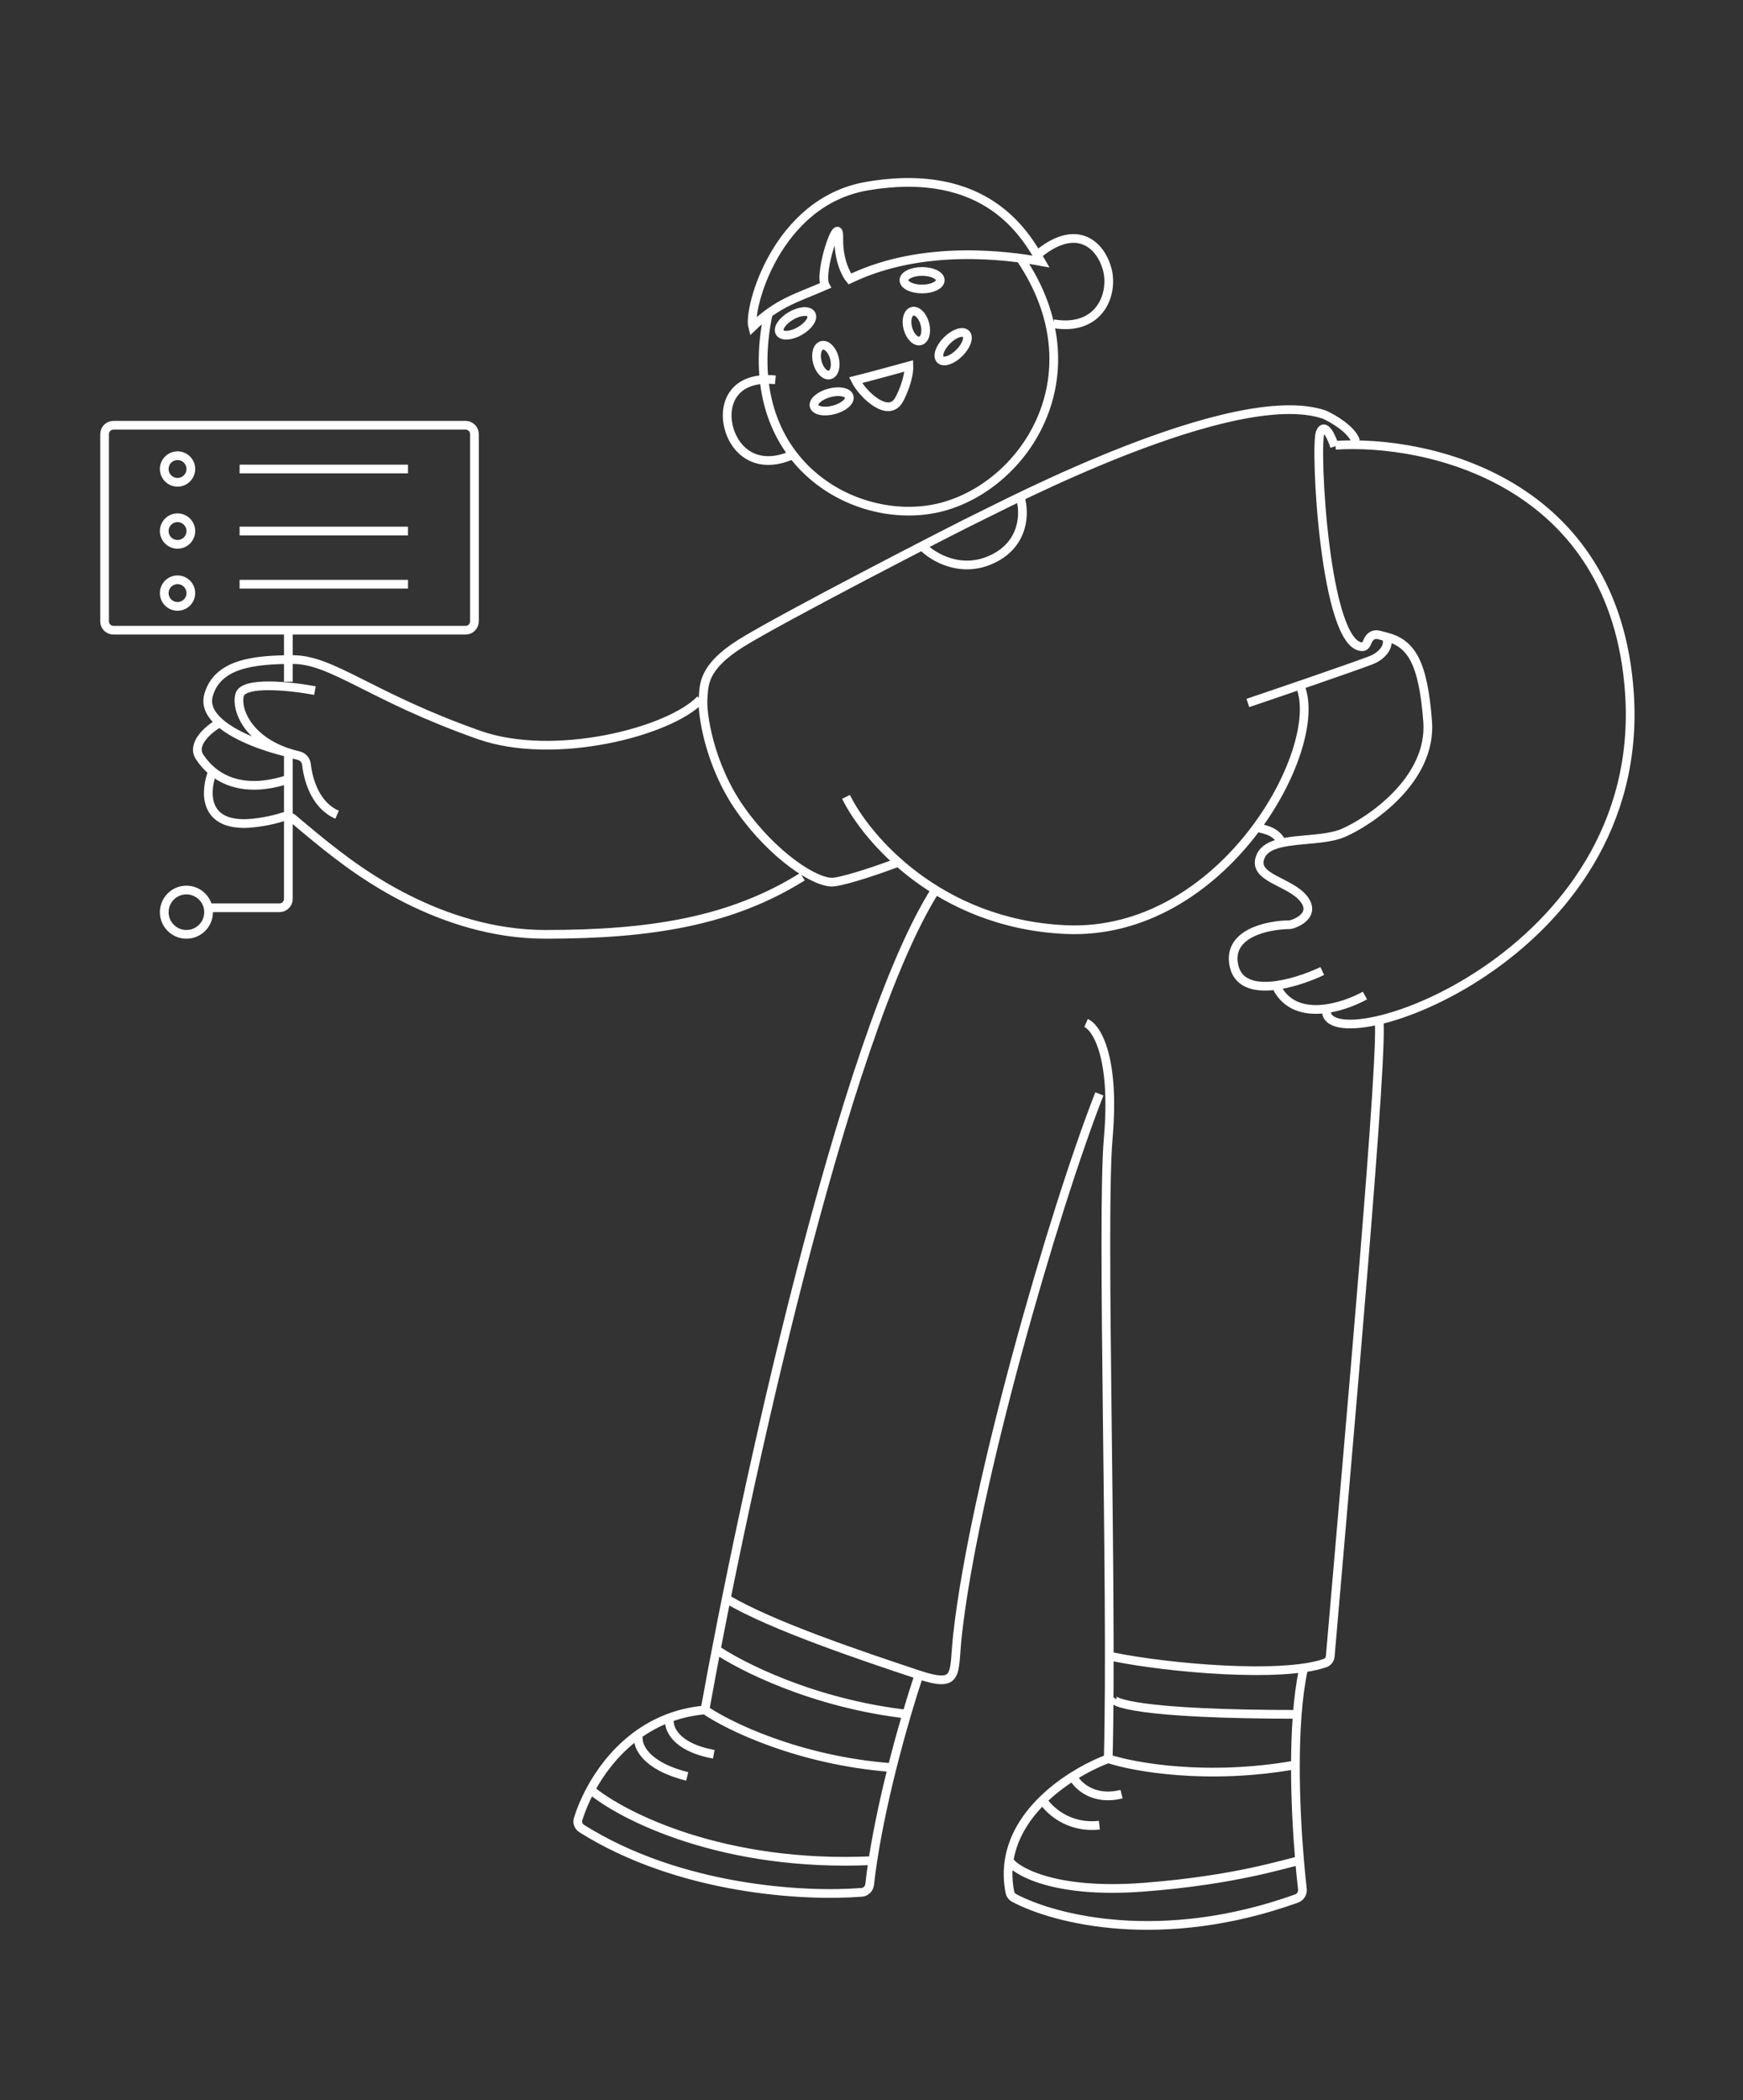 <svg width="200" height="241" viewBox="0 0 200 241" fill="none" xmlns="http://www.w3.org/2000/svg">
<rect x="0" y="0" width="200" height="241" fill="#333333" stroke="none"/>
<path d="M88.187 35.824C84.42 53.209 98.504 60.738 108.136 58.158C117.767 55.577 125.996 42.88 117.119 29.692M120.867 37.148C126.225 38.045 127.799 33.707 127.049 30.906C126.298 28.106 123.617 25.562 119.235 29.069M91.236 52.045C87.08 54.083 84.385 51.911 83.635 49.11C82.885 46.31 84.22 43.094 88.969 43.584M27.492 53.815H46.816M27.492 60.934H46.816M27.492 67.036H46.816M105.877 62.713C107.046 63.921 110.297 65.894 113.946 64.116C117.595 62.339 117.571 58.776 117.104 57.216M102.831 99.039C101.133 99.676 97.33 101 95.7 101.204C93.662 101.459 88.695 98.147 85.001 92.925C81.308 87.704 80.543 81.718 80.671 80.189C80.798 78.661 80.543 76.623 85.001 73.821C89.459 71.019 109.709 60.576 112.384 59.302C115.058 58.029 141.677 44.019 151.993 47.585C153.012 48.052 155.152 49.317 155.559 50.642M97.078 91.435C99.424 96.223 107.736 105.971 122.215 106.661C140.314 107.523 152.093 85.976 149.22 78.794M143.187 80.662C146.73 79.464 154.506 76.812 157.264 75.778C158.667 75.251 159.577 74.034 159.018 73.063M159.018 73.063C161.937 73.793 163.292 75.982 163.813 82.756C164.334 89.531 157.038 94.325 154.12 95.576C151.202 96.826 145.678 95.784 144.636 98.285C143.594 100.787 148.075 101.099 149.638 103.184C150.839 104.785 149.254 105.745 148.203 106.065C148.118 106.091 148.032 106.102 147.943 106.103C145.375 106.135 140.712 107.126 141.613 110.896C142.531 114.731 148.735 112.842 151.723 111.417M159.018 73.063C158.715 72.987 158.457 72.919 158.239 72.859C157.596 72.68 157.119 73.048 156.884 73.673C156.771 73.973 156.596 74.206 156.323 74.206C151.992 74.206 150.847 51.229 151.483 49.64C151.993 48.369 152.799 50.169 153.139 51.229M156.621 114.231C154.119 115.621 148.596 117.379 146.511 113.293M153.243 51.09C163.808 50.412 185.345 55.158 186.972 79.566C189.006 110.075 152.189 122.01 152.189 115.992M36.137 79.241C33.425 78.733 27.899 78.122 27.492 79.75C27.05 81.519 28.531 84.826 32.938 86.327M32.938 86.327C33.356 86.469 33.8 86.596 34.272 86.703C34.757 86.813 35.116 87.234 35.17 87.728C35.374 89.593 36.249 92.438 38.68 93.48M32.938 86.327V86.327C33.024 86.347 33.086 86.424 33.086 86.513L33.086 103.142C33.086 103.704 32.631 104.159 32.069 104.159H23.933M32.938 86.327C30.885 85.854 27.218 84.67 25.222 82.926M25.222 82.926C24.177 82.013 23.59 80.947 23.933 79.75C24.95 76.19 29.018 75.681 33.595 75.681C38.172 75.681 42.485 79.926 54.953 84.326C63.598 87.378 76.82 83.987 80.379 80.258M25.222 82.926C25.303 82.881 25.382 82.839 25.458 82.801M25.222 82.926C23.862 83.684 21.934 85.398 22.915 86.869C23.342 87.509 23.836 88.059 24.392 88.516M24.392 88.516C26.487 90.235 29.469 90.617 33.086 89.412M24.392 88.516C24.408 88.475 24.424 88.434 24.441 88.395M24.392 88.516C23.577 90.586 23.214 94.497 28.001 94.497C29.271 94.497 31.248 94.144 32.461 93.732C32.848 93.601 33.288 93.653 33.6 93.918C34.949 95.064 37.256 96.989 38.68 98.057C40.714 99.582 50.376 107.21 62.581 107.21C74.785 107.21 83.939 105.685 92.075 100.599M80.888 196.203C85.295 171.794 96.754 118.805 107.331 102.125M80.888 196.203C74.097 196.793 69.932 201.348 67.769 205.357M80.888 196.203C83.6 198.068 91.669 202 102.246 202.814M124.621 117.381C125.808 117.889 127.978 121.246 127.164 130.603C126.35 139.96 127.672 182.473 127.164 201.797M127.164 201.797C123.361 203.205 116.747 207.26 115.789 213.493M127.164 201.797C130.125 202.779 138.566 204.297 148.641 202.508M115.789 213.493C115.613 214.634 115.627 215.849 115.883 217.133C115.937 217.407 116.111 217.641 116.358 217.772C121.016 220.251 133.31 223.394 148.781 217.839C149.224 217.68 149.498 217.232 149.444 216.764C149.336 215.822 149.224 214.716 149.12 213.493M115.789 213.493C116.36 214.51 120.655 217.358 131.232 216.544C141.81 215.731 147.395 213.832 149.12 213.493M149.12 213.493C148.852 210.343 148.632 206.418 148.641 202.508M148.641 202.508C148.651 198.602 148.89 194.712 149.539 191.626M127.673 194.677C127.164 195.355 130.724 196.712 149.031 196.712M127.673 190.101C134.032 191.405 147.074 192.553 152.041 190.827C152.388 190.707 152.609 190.395 152.64 190.029C154.695 165.937 158.992 118.487 158.184 116.872M144.454 95.006C144.454 95.006 145.434 95.203 145.98 95.514C146.711 95.932 146.997 96.531 146.997 96.531M126.147 125.517C120.892 138.909 111.763 170.557 109.874 187.558C109.366 192.135 110.179 193.762 105.297 192.135C99.195 190.101 88.516 186.541 83.43 183.49M67.769 205.357C67.112 206.573 66.64 207.739 66.335 208.729C66.208 209.143 66.383 209.585 66.749 209.815C77.975 216.866 92.283 217.662 98.883 217.13C99.364 217.091 99.735 216.708 99.789 216.228C99.887 215.338 100.01 214.423 100.152 213.493M67.769 205.357C71.424 208.408 83.017 214.307 100.152 213.493M105.297 192.643C103.976 196.607 101.358 205.604 100.152 213.493M81.905 189.084C84.787 191.118 93.296 195.491 104.28 196.712M76.82 197.22C76.65 198.237 77.43 200.475 81.905 201.288M73.26 199.254C73.09 200.271 73.972 202.61 78.854 203.831M123.096 203.831C123.604 204.848 125.435 206.679 128.69 205.865M119.536 206.374C120.214 207.56 122.486 209.832 126.147 209.425M33.086 72.63V78.224M119.448 30.007C115.544 29.288 105.983 28.034 97.741 31.906C97.664 31.942 97.588 31.979 97.511 32.015C97.068 31.482 96.195 29.794 96.249 27.302C96.315 24.188 93.888 31.308 94.693 32.771C91.378 34.219 89.293 34.686 86.362 37.497C85.821 35.479 89.054 23.139 99.479 21.358C113.303 18.996 117.736 27.057 119.448 30.007ZM104.291 41.985C103.336 42.241 100.081 43.156 98.17 43.625C98.996 45.269 101.911 48.028 103.141 45.898C103.573 45.148 104.341 43.304 104.291 41.985ZM103.721 32.154C103.721 32.71 104.654 33.16 105.805 33.16C106.956 33.16 107.889 32.71 107.889 32.154C107.889 31.598 106.956 31.147 105.805 31.147C104.654 31.147 103.721 31.598 103.721 32.154ZM107.896 41.255C108.289 41.648 109.268 41.307 110.082 40.493C110.895 39.679 111.237 38.701 110.843 38.308C110.45 37.915 109.472 38.256 108.658 39.07C107.845 39.884 107.503 40.862 107.896 41.255ZM93.415 46.594C93.559 47.131 94.577 47.325 95.688 47.027C96.8 46.729 97.585 46.053 97.441 45.516C97.297 44.979 96.279 44.785 95.167 45.083C94.056 45.381 93.271 46.057 93.415 46.594ZM89.475 38.148C89.753 38.629 90.786 38.553 91.783 37.978C92.779 37.402 93.362 36.545 93.084 36.064C92.806 35.583 91.773 35.659 90.776 36.234C89.78 36.81 89.197 37.667 89.475 38.148ZM95.217 43.018C95.754 42.874 95.986 42 95.736 41.064C95.485 40.129 94.847 39.487 94.31 39.631C93.773 39.775 93.541 40.65 93.791 41.585C94.042 42.521 94.68 43.162 95.217 43.018ZM105.601 39.11C106.138 38.966 106.37 38.092 106.119 37.156C105.869 36.221 105.23 35.579 104.693 35.723C104.156 35.867 103.924 36.742 104.175 37.677C104.425 38.612 105.064 39.254 105.601 39.11ZM13.017 72.311H53.423C53.984 72.311 54.44 71.856 54.44 71.294V49.812C54.44 49.25 53.984 48.795 53.423 48.795H13.017C12.455 48.795 12 49.25 12 49.812V71.294C12 71.856 12.455 72.311 13.017 72.311ZM21.898 53.815C21.898 54.657 21.215 55.34 20.373 55.34C19.53 55.34 18.847 54.657 18.847 53.815C18.847 52.972 19.53 52.289 20.373 52.289C21.215 52.289 21.898 52.972 21.898 53.815ZM21.898 60.934C21.898 61.777 21.215 62.46 20.373 62.46C19.53 62.46 18.847 61.777 18.847 60.934C18.847 60.092 19.53 59.408 20.373 59.408C21.215 59.408 21.898 60.092 21.898 60.934ZM21.898 68.053C21.898 68.896 21.215 69.579 20.373 69.579C19.53 69.579 18.847 68.896 18.847 68.053C18.847 67.211 19.53 66.528 20.373 66.528C21.215 66.528 21.898 67.211 21.898 68.053ZM23.933 104.668C23.933 106.072 22.794 107.21 21.39 107.21C19.986 107.21 18.847 106.072 18.847 104.668C18.847 103.263 19.986 102.125 21.39 102.125C22.794 102.125 23.933 103.263 23.933 104.668Z" stroke="white"/>
</svg>
